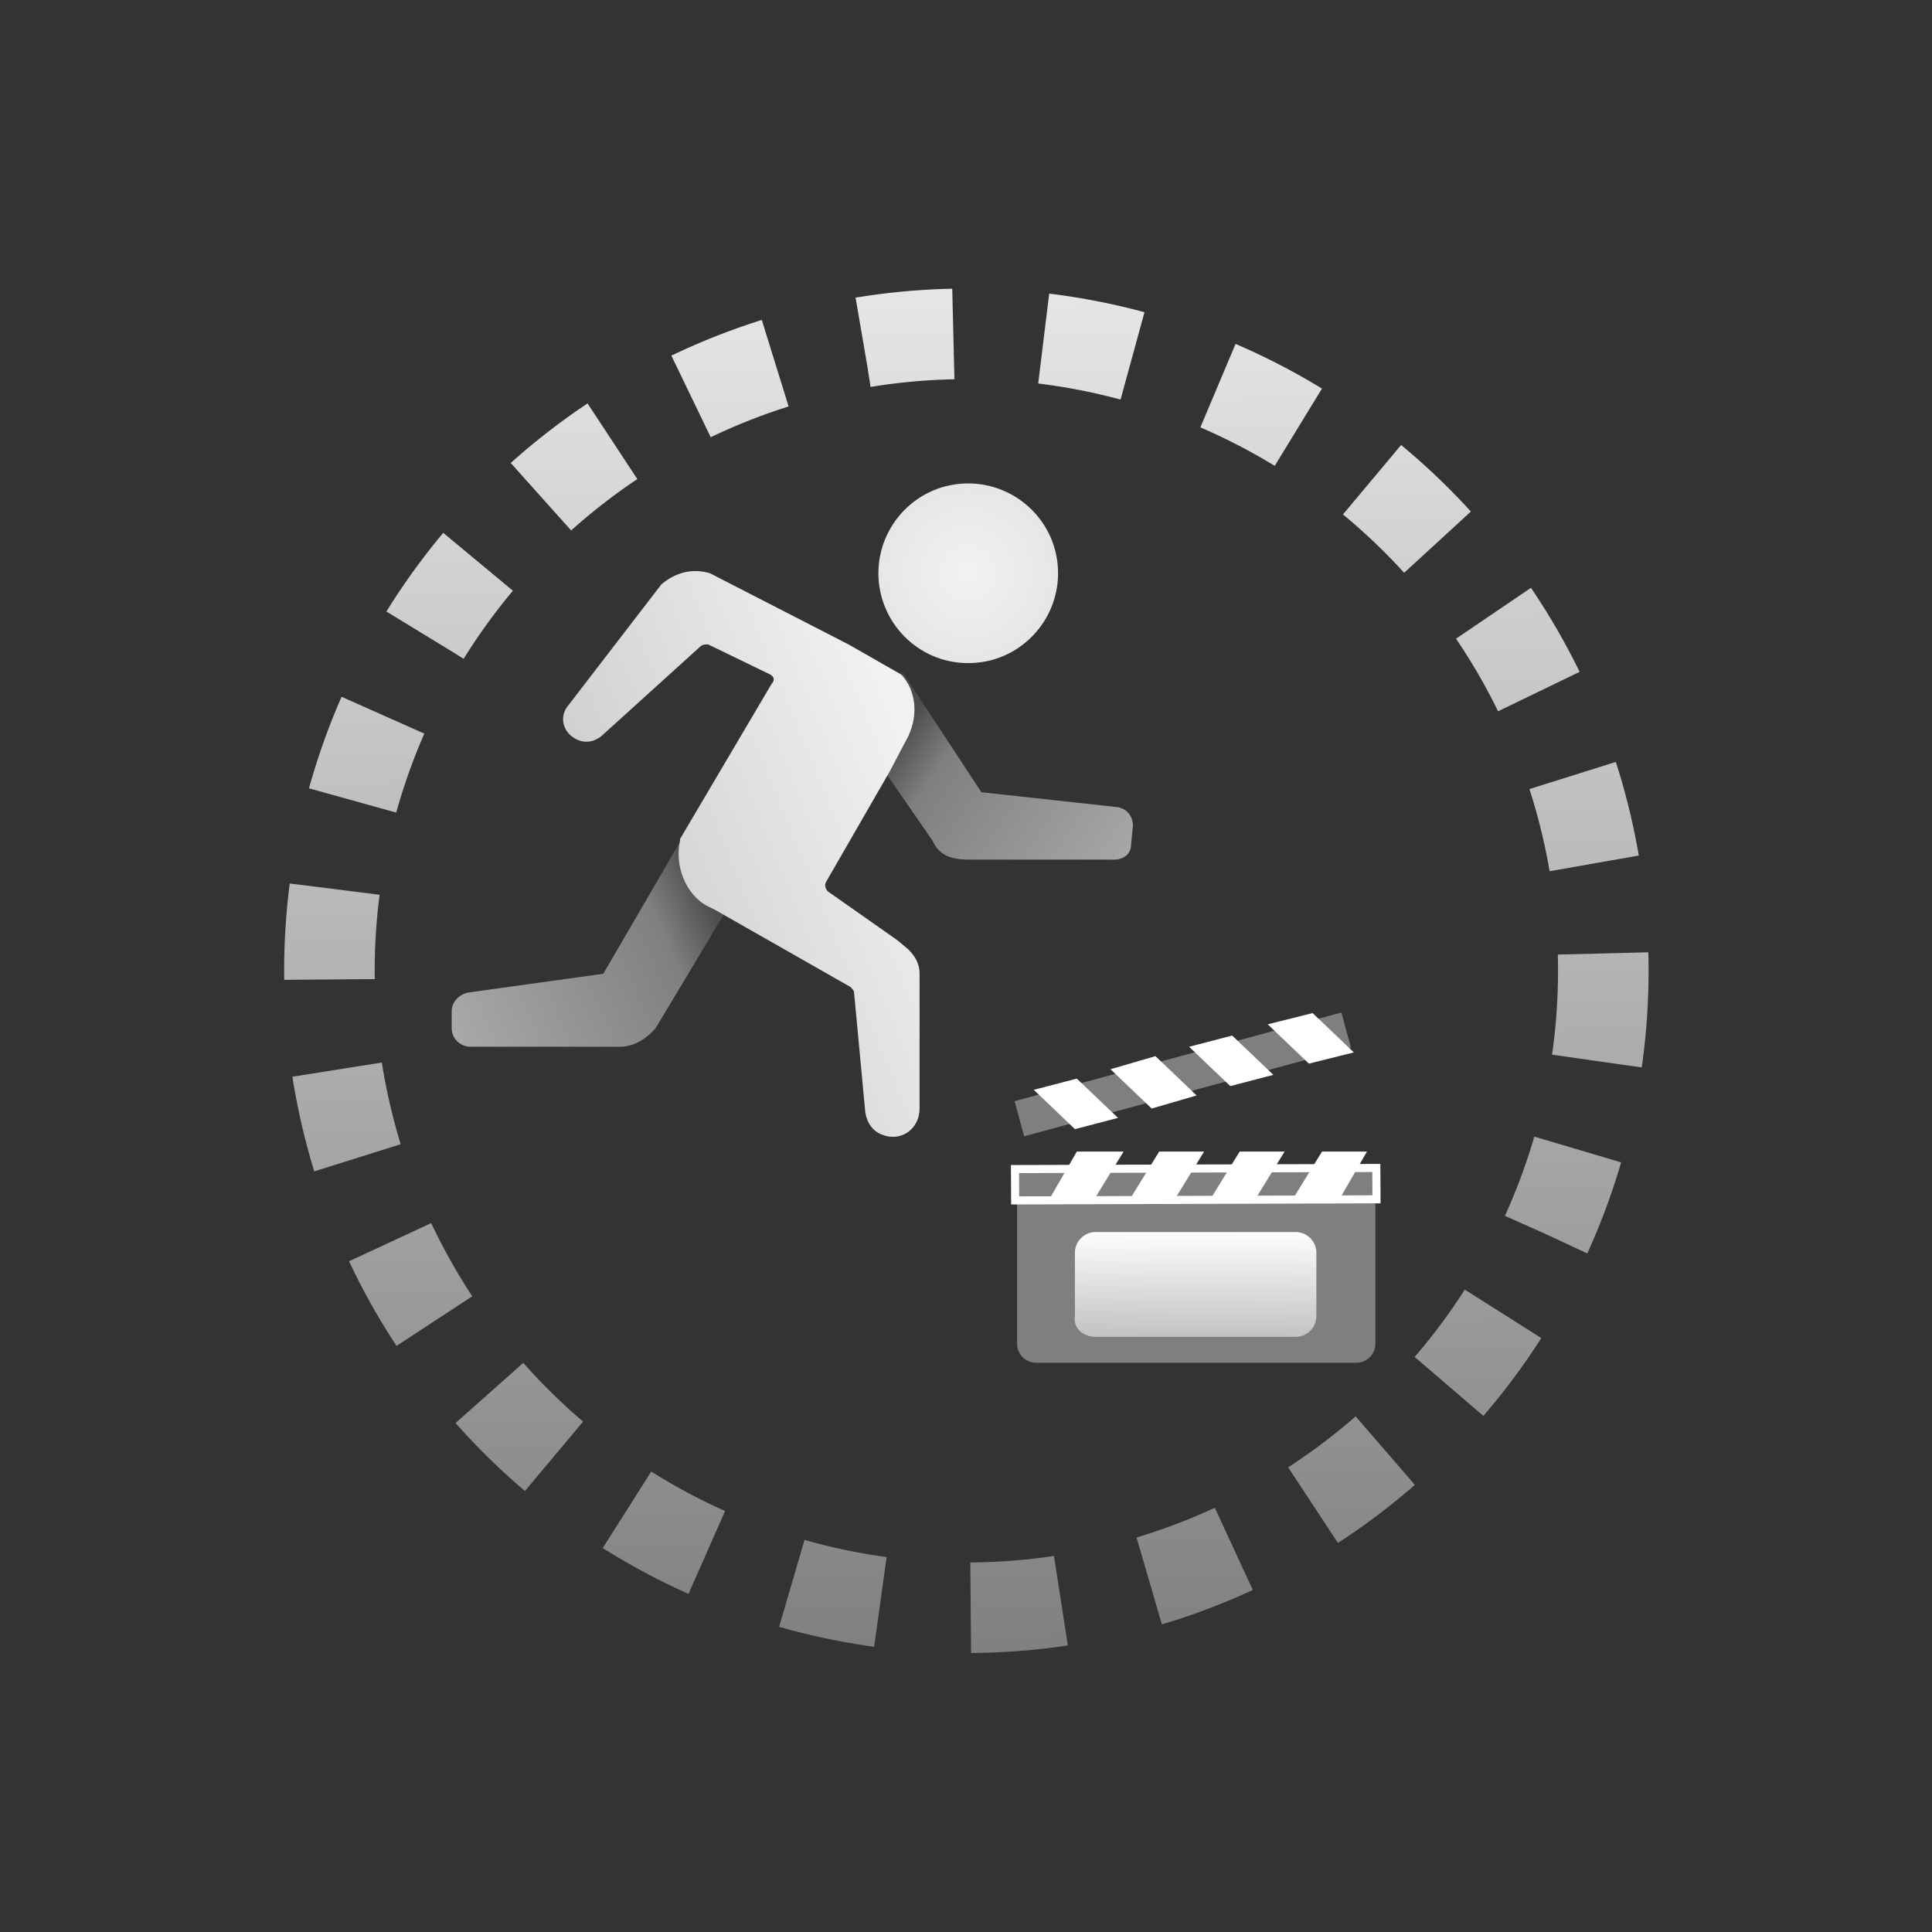 <?xml version="1.0" encoding="UTF-8" standalone="no"?>
<!-- Generator: Adobe Illustrator 25.0.0, SVG Export Plug-In . SVG Version: 6.00 Build 0)  -->

<svg
   version="1.1"
   id="AnimSequence_x5F_64"
   x="0px"
   y="0px"
   viewBox="0 0 64 64"
   style="enable-background:new 0 0 64 64;"
   xml:space="preserve"
   sodipodi:docname="ProxyAnimSequence_64.svg"
   inkscape:version="1.3 (0e150ed6c4, 2023-07-21)"
   xmlns:inkscape="http://www.inkscape.org/namespaces/inkscape"
   xmlns:sodipodi="http://sodipodi.sourceforge.net/DTD/sodipodi-0.dtd"
   xmlns="http://www.w3.org/2000/svg"
   xmlns:svg="http://www.w3.org/2000/svg"><rect x="0" y="0" width="64" height="64" fill="#333333" stroke="none"/><defs
   id="defs22"><linearGradient
   id="swatch26"
   inkscape:swatch="solid"><stop
     style="stop-color:#ffffff;stop-opacity:1;"
     offset="0"
     id="stop26" /></linearGradient><linearGradient
   id="SVGID_4_-0"
   gradientUnits="userSpaceOnUse"
   x1="31.862"
   y1="9.37"
   x2="32.138"
   y2="54.631"
   gradientTransform="translate(0.012,0.159)">&#10;		<stop
   offset="0"
   style="stop-color:#E6E6E6"
   id="stop7-8" />&#10;		<stop
   offset="1"
   style="stop-color:#808080"
   id="stop8-8" />&#10;	</linearGradient>&#10;	&#10;	&#10;	&#10;&#10;		<linearGradient
   id="SVGID_1_"
   gradientUnits="userSpaceOnUse"
   x1="30.568"
   y1="22.166"
   x2="44.873"
   y2="31.702"
   gradientTransform="matrix(0.62,0,0,0.62,10.685,10.806)">&#10;			<stop
   offset="0"
   style="stop-color:#4D4D4D"
   id="stop1" />&#10;			<stop
   offset="0.162"
   style="stop-color:#808080"
   id="stop2" />&#10;			<stop
   offset="1"
   style="stop-color:#B3B3B3"
   id="stop3" />&#10;		</linearGradient>&#10;		&#10;		<linearGradient
   id="SVGID_2_"
   gradientUnits="userSpaceOnUse"
   x1="20.946"
   y1="31.286"
   x2="3.98"
   y2="38.826"
   gradientTransform="matrix(0.62,0,0,0.62,10.685,10.806)">&#10;			<stop
   offset="0"
   style="stop-color:#4D4D4D"
   id="stop4" />&#10;			<stop
   offset="0.162"
   style="stop-color:#808080"
   id="stop5" />&#10;			<stop
   offset="1"
   style="stop-color:#B3B3B3"
   id="stop6" />&#10;		</linearGradient>&#10;		&#10;		<linearGradient
   id="SVGID_3_"
   gradientUnits="userSpaceOnUse"
   x1="15.013"
   y1="32.342"
   x2="32.762"
   y2="25.021"
   gradientTransform="matrix(0.62,0,0,0.62,10.685,10.806)">&#10;			<stop
   offset="0"
   style="stop-color:#CCCCCC"
   id="stop7" />&#10;			<stop
   offset="1"
   style="stop-color:#F2F2F2"
   id="stop8" />&#10;		</linearGradient>&#10;		&#10;		<radialGradient
   id="SVGID_4_"
   cx="34.47"
   cy="13.162"
   r="4.806"
   gradientUnits="userSpaceOnUse"
   gradientTransform="matrix(0.62,0,0,0.62,10.685,10.806)">&#10;			<stop
   offset="0"
   style="stop-color:#F2F2F2"
   id="stop9" />&#10;			<stop
   offset="1"
   style="stop-color:#E6E6E6"
   id="stop10" />&#10;		</radialGradient>&#10;		&#10;	&#10;		&#10;		&#10;		<linearGradient
   id="SVGID_5_"
   gradientUnits="userSpaceOnUse"
   x1="46.672"
   y1="48.275"
   x2="46.65"
   y2="54.036"
   gradientTransform="matrix(0.62,0,0,0.62,10.685,10.806)">&#10;			<stop
   offset="0"
   style="stop-color:#FFFFFF"
   id="stop15" />&#10;			<stop
   offset="1"
   style="stop-color:#C2C2C2"
   id="stop16" />&#10;		</linearGradient>&#10;		&#10;		&#10;	&#10;			&#10;			&#10;			&#10;			&#10;			&#10;		&#10;			&#10;			&#10;			&#10;			&#10;			&#10;		</defs><sodipodi:namedview
   id="namedview22"
   pagecolor="#ffffff"
   bordercolor="#000000"
   borderopacity="0.25"
   inkscape:showpageshadow="2"
   inkscape:pageopacity="0.0"
   inkscape:pagecheckerboard="0"
   inkscape:deskcolor="#d1d1d1"
   showguides="true"
   inkscape:zoom="26.980543"
   inkscape:cx="28.372298"
   inkscape:cy="43.383115"
   inkscape:window-width="2498"
   inkscape:window-height="1417"
   inkscape:window-x="-8"
   inkscape:window-y="-8"
   inkscape:window-maximized="1"
   inkscape:current-layer="AnimSequence_x5F_64"><sodipodi:guide
     position="22.958,53.726"
     orientation="0,-1"
     id="guide22"
     inkscape:locked="false" /><sodipodi:guide
     position="19.499,10.011"
     orientation="0,-1"
     id="guide23"
     inkscape:locked="false" /><sodipodi:guide
     position="9.959,36.534"
     orientation="1,0"
     id="guide24"
     inkscape:locked="false" /><sodipodi:guide
     position="54.093,34.857"
     orientation="1,0"
     id="guide25"
     inkscape:locked="false" /></sodipodi:namedview>&#10;<style
   type="text/css"
   id="style1">&#10;	.st0{fill:url(#SVGID_1_);enable-background:new    ;}&#10;	.st1{fill:url(#SVGID_2_);enable-background:new    ;}&#10;	.st2{fill-rule:evenodd;clip-rule:evenodd;fill:url(#SVGID_3_);}&#10;	.st3{fill:url(#SVGID_4_);}&#10;	.st4{fill:#7F7F7F;}&#10;	.st5{fill:#FFFFFF;}&#10;	.st6{fill:url(#SVGID_5_);}&#10;	.st7{fill:none;}&#10;</style>&#10;<rect
   style="fill:#7f7f7f;fill-opacity:1;fill-rule:evenodd;stroke:#7f7f7f;stroke-width:1.261;stroke-linecap:round;stroke-linejoin:round;stroke-dasharray:none;stroke-opacity:1;paint-order:fill markers stroke"
   id="rect26"
   width="10.61"
   height="4.529"
   x="34.322"
   y="39.983" /><rect
   style="fill:#7f7f7f;fill-opacity:1;fill-rule:evenodd;stroke:#ffffff;stroke-width:0.268;stroke-dasharray:none;stroke-opacity:1;paint-order:fill markers stroke"
   id="rect25-2"
   width="11.97"
   height="1.038"
   x="33.429"
   y="38.827"
   transform="matrix(1,-0.003,0.005,1,0,0)" /><rect
   style="fill:#7f7f7f;fill-opacity:1;fill-rule:evenodd;stroke:none;stroke-width:0.279;stroke-dasharray:none;stroke-opacity:1;paint-order:fill markers stroke"
   id="rect25"
   width="11.217"
   height="1.206"
   x="22.888"
   y="44.004"
   transform="rotate(-15.177)" /><path
   class="st0"
   d="m 37.468,27.979 c 0,0.31 -0.248,0.496 -0.558,0.496 h -4.836 c -0.62,0 -0.992,-0.186 -1.178,-0.62 l -1.798,-2.604 v -1.24 c 0.372,-0.806 0.806,-1.736 0.806,-1.736 l 2.604,3.968 4.526,0.496 c 0.31,0.062 0.496,0.31 0.496,0.62 z"
   id="path3"
   style="fill:url(#SVGID_1_);stroke:none;stroke-width:0.62" /><path
   class="st1"
   d="m 14.963,34.055 c 0,0.372 0.31,0.62 0.62,0.62 h 4.96 c 0.372,0 0.806,-0.186 1.178,-0.62 l 2.418,-4.03 -0.682,-0.744 c -0.62,-0.372 -0.434,-1.302 -0.62,-1.922 l -2.852,4.898 -4.464,0.62 c -0.31,0.062 -0.558,0.31 -0.558,0.62 z"
   id="path6"
   style="fill:url(#SVGID_2_);stroke:none;stroke-width:0.62" /><path
   class="st2"
   d="m 29.222,37.589 c 0.62,0.248 1.24,-0.186 1.24,-0.868 V 32.257 c 0,-0.372 -0.186,-0.62 -0.372,-0.806 l -0.372,-0.31 -2.294,-1.612 c -0.062,-0.062 -0.124,-0.186 -0.062,-0.31 l 2.108,-3.658 c 0,0 0,0 0,0 l 0.62,-1.178 c 0.372,-0.806 0.186,-1.55 -0.186,-1.984 0,0 -0.062,-0.062 -0.062,-0.062 L 28.106,21.346 23.518,18.99 c -0.62,-0.186 -1.178,0 -1.612,0.372 l -3.1,4.03 c -0.248,0.31 -0.186,0.744 0.124,0.992 v 0 c 0.31,0.248 0.682,0.248 0.992,0 l 3.286,-2.976 c 0.062,-0.062 0.186,-0.062 0.248,-0.062 l 2.046,0.992 c 0.124,0.062 0.186,0.186 0.062,0.31 l -3.038,5.146 c 0,0 0,0.062 0,0.062 -0.186,0.806 0.186,1.798 0.93,2.17 l 0.248,0.124 4.464,2.542 c 0.062,0.062 0.124,0.124 0.124,0.186 l 0.372,3.968 c 0.062,0.372 0.248,0.62 0.558,0.744 z"
   id="path8"
   style="fill:url(#SVGID_3_);stroke:none;stroke-width:0.62" /><path
   class="st3"
   d="m 32.074,21.966 c 1.674,0 2.976,-1.364 2.976,-2.976 0,-1.674 -1.364,-2.976 -2.976,-2.976 -1.674,0 -2.976,1.364 -2.976,2.976 0,1.612 1.302,2.976 2.976,2.976 z"
   id="path10"
   style="fill:url(#SVGID_4_);stroke:none;stroke-width:0.62" /><polygon
   class="st5"
   points="40.3,44.1 42.8,44.1 41.2,46.7 38.8,46.7 "
   id="polygon12"
   style="stroke:none;stroke-opacity:1;fill:#ffffff;fill-opacity:1;stroke-width:1;stroke-dasharray:none"
   transform="matrix(0.62,0,0,0.62,10.685,10.806)" /><polygon
   class="st5"
   points="44.7,44.1 47.1,44.1 45.5,46.7 43.1,46.7 "
   id="polygon13"
   style="stroke:none;stroke-opacity:1;fill:#ffffff;fill-opacity:1;stroke-width:1;stroke-dasharray:none"
   transform="matrix(0.62,0,0,0.62,10.685,10.806)" /><polygon
   class="st5"
   points="49,44.1 51.4,44.1 49.8,46.7 47.4,46.7 "
   id="polygon14"
   style="stroke:none;stroke-opacity:1;fill:#ffffff;fill-opacity:1;stroke-width:1;stroke-dasharray:none"
   transform="matrix(0.62,0,0,0.62,10.685,10.806)" /><polygon
   class="st5"
   points="53.4,44.1 55.8,44.1 54.3,46.7 51.8,46.7 "
   id="polygon15"
   style="stroke:none;stroke-opacity:1;fill:#ffffff;fill-opacity:1;stroke-width:1;stroke-dasharray:none"
   transform="matrix(0.62,0,0,0.62,10.685,10.806)" /><path
   class="st6"
   d="m 36.29,44.285 h 6.634 c 0.372,0 0.682,-0.31 0.682,-0.682 v -2.108 c 0,-0.372 -0.31,-0.682 -0.682,-0.682 h -6.634 c -0.372,0 -0.682,0.31 -0.682,0.682 v 2.108 c -0.062,0.372 0.248,0.682 0.682,0.682 z"
   id="path16"
   style="fill:url(#SVGID_5_);stroke:none;stroke-width:0.62;stroke-opacity:1" /><polygon
   class="st5"
   points="40.2,42.9 42.5,42.3 40.3,40.2 38,40.8 "
   id="polygon17"
   style="stroke:none;stroke-opacity:1;fill:#ffffff;fill-opacity:1;stroke-width:1;stroke-dasharray:none"
   transform="matrix(0.62,0,0,0.62,10.685,10.806)" /><polygon
   class="st5"
   points="44.3,41.8 46.7,41.1 44.5,39 42.1,39.7 "
   id="polygon18"
   style="stroke:none;stroke-opacity:1;fill:#ffffff;fill-opacity:1;stroke-width:1;stroke-dasharray:none"
   transform="matrix(0.62,0,0,0.62,10.685,10.806)" /><polygon
   class="st5"
   points="48.5,40.6 50.8,40 48.6,37.9 46.3,38.5 "
   id="polygon19"
   style="stroke:none;stroke-opacity:1;fill:#ffffff;fill-opacity:1;stroke-width:1;stroke-dasharray:none"
   transform="matrix(0.62,0,0,0.62,10.685,10.806)" /><polygon
   class="st5"
   points="52.7,39.4 55.1,38.8 52.9,36.7 50.5,37.3 "
   id="polygon20"
   style="stroke:none;stroke-opacity:1;fill:#ffffff;fill-opacity:1;stroke-width:1;stroke-dasharray:none"
   transform="matrix(0.62,0,0,0.62,10.685,10.806)" />&#10;<circle
   class="st4"
   cx="32.012"
   cy="32.159"
   r="21.1"
   id="circle8"
   style="fill:none;stroke:url(#SVGID_4_-0);stroke-width:3;stroke-miterlimit:10;stroke-dasharray:3, 3;stroke-dashoffset:0" /></svg>
